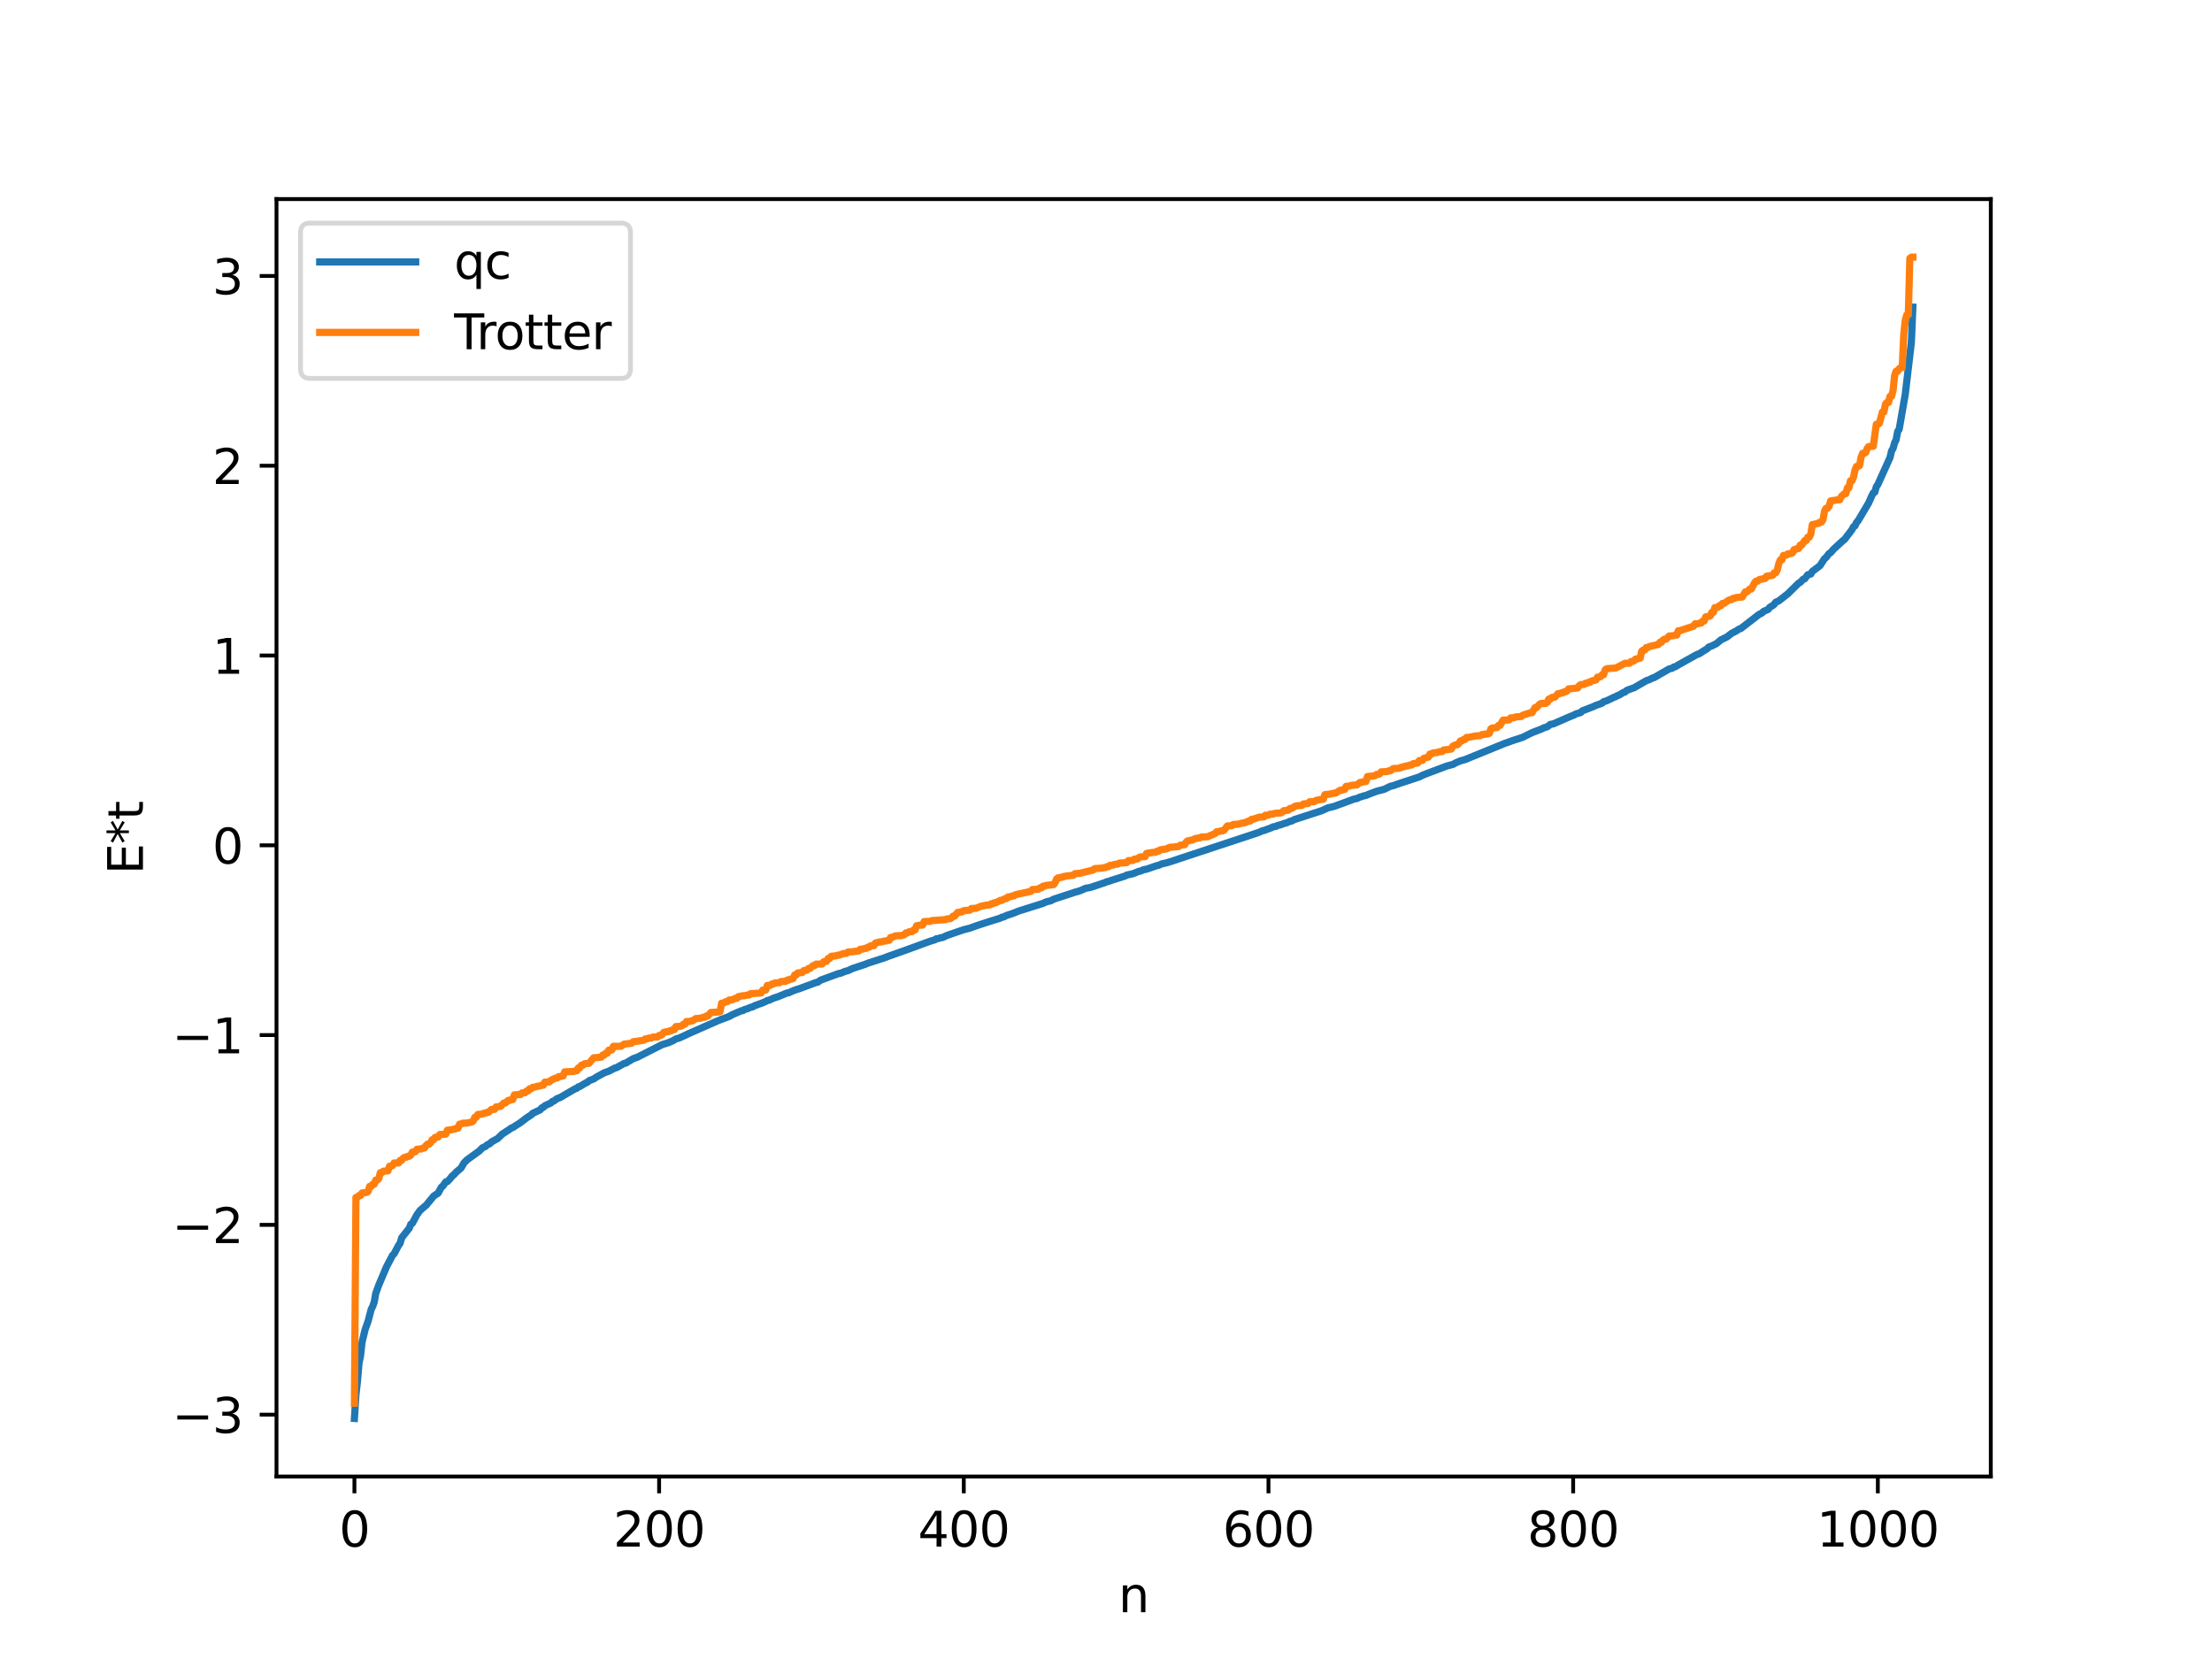 <?xml version="1.0" encoding="utf-8" standalone="no"?>
<!DOCTYPE svg PUBLIC "-//W3C//DTD SVG 1.1//EN"
  "http://www.w3.org/Graphics/SVG/1.1/DTD/svg11.dtd">
<svg xmlns:xlink="http://www.w3.org/1999/xlink" width="460.8pt" height="345.6pt" viewBox="0 0 460.8 345.6" xmlns="http://www.w3.org/2000/svg" version="1.1">
 <defs>
  <style type="text/css">*{stroke-linejoin: round; stroke-linecap: butt}</style>
 </defs>
 <g id="figure_1">
  <g id="patch_1">
   <path d="M 0 345.6 
L 460.8 345.6 
L 460.8 0 
L 0 0 
z
" style="fill: #ffffff"/>
  </g>
  <g id="axes_1">
   <g id="patch_2">
    <path d="M 57.6 307.584 
L 414.72 307.584 
L 414.72 41.472 
L 57.6 41.472 
z
" style="fill: #ffffff"/>
   </g>
   <g id="matplotlib.axis_1">
    <g id="xtick_1">
     <g id="line2d_1">
      <defs>
       <path id="m52a20d7629" d="M 0 0 
L 0 3.5 
" style="stroke: #000000; stroke-width: 0.8"/>
      </defs>
      <g>
       <use xlink:href="#m52a20d7629" x="73.833" y="307.584" style="stroke: #000000; stroke-width: 0.8"/>
      </g>
     </g>
     <g id="text_1">
      <!-- 0 -->
      <g transform="translate(70.651 322.182) scale(0.1 -0.1)">
       <defs>
        <path id="DejaVuSans-30" d="M 2034 4250 
Q 1547 4250 1301 3770 
Q 1056 3291 1056 2328 
Q 1056 1369 1301 889 
Q 1547 409 2034 409 
Q 2525 409 2770 889 
Q 3016 1369 3016 2328 
Q 3016 3291 2770 3770 
Q 2525 4250 2034 4250 
z
M 2034 4750 
Q 2819 4750 3233 4129 
Q 3647 3509 3647 2328 
Q 3647 1150 3233 529 
Q 2819 -91 2034 -91 
Q 1250 -91 836 529 
Q 422 1150 422 2328 
Q 422 3509 836 4129 
Q 1250 4750 2034 4750 
z
" transform="scale(0.016)"/>
       </defs>
       <use xlink:href="#DejaVuSans-30"/>
      </g>
     </g>
    </g>
    <g id="xtick_2">
     <g id="line2d_2">
      <g>
       <use xlink:href="#m52a20d7629" x="137.304" y="307.584" style="stroke: #000000; stroke-width: 0.8"/>
      </g>
     </g>
     <g id="text_2">
      <!-- 200 -->
      <g transform="translate(127.76 322.182) scale(0.1 -0.1)">
       <defs>
        <path id="DejaVuSans-32" d="M 1228 531 
L 3431 531 
L 3431 0 
L 469 0 
L 469 531 
Q 828 903 1448 1529 
Q 2069 2156 2228 2338 
Q 2531 2678 2651 2914 
Q 2772 3150 2772 3378 
Q 2772 3750 2511 3984 
Q 2250 4219 1831 4219 
Q 1534 4219 1204 4116 
Q 875 4013 500 3803 
L 500 4441 
Q 881 4594 1212 4672 
Q 1544 4750 1819 4750 
Q 2544 4750 2975 4387 
Q 3406 4025 3406 3419 
Q 3406 3131 3298 2873 
Q 3191 2616 2906 2266 
Q 2828 2175 2409 1742 
Q 1991 1309 1228 531 
z
" transform="scale(0.016)"/>
       </defs>
       <use xlink:href="#DejaVuSans-32"/>
       <use xlink:href="#DejaVuSans-30" x="63.623"/>
       <use xlink:href="#DejaVuSans-30" x="127.246"/>
      </g>
     </g>
    </g>
    <g id="xtick_3">
     <g id="line2d_3">
      <g>
       <use xlink:href="#m52a20d7629" x="200.775" y="307.584" style="stroke: #000000; stroke-width: 0.8"/>
      </g>
     </g>
     <g id="text_3">
      <!-- 400 -->
      <g transform="translate(191.231 322.182) scale(0.1 -0.1)">
       <defs>
        <path id="DejaVuSans-34" d="M 2419 4116 
L 825 1625 
L 2419 1625 
L 2419 4116 
z
M 2253 4666 
L 3047 4666 
L 3047 1625 
L 3713 1625 
L 3713 1100 
L 3047 1100 
L 3047 0 
L 2419 0 
L 2419 1100 
L 313 1100 
L 313 1709 
L 2253 4666 
z
" transform="scale(0.016)"/>
       </defs>
       <use xlink:href="#DejaVuSans-34"/>
       <use xlink:href="#DejaVuSans-30" x="63.623"/>
       <use xlink:href="#DejaVuSans-30" x="127.246"/>
      </g>
     </g>
    </g>
    <g id="xtick_4">
     <g id="line2d_4">
      <g>
       <use xlink:href="#m52a20d7629" x="264.246" y="307.584" style="stroke: #000000; stroke-width: 0.8"/>
      </g>
     </g>
     <g id="text_4">
      <!-- 600 -->
      <g transform="translate(254.702 322.182) scale(0.1 -0.1)">
       <defs>
        <path id="DejaVuSans-36" d="M 2113 2584 
Q 1688 2584 1439 2293 
Q 1191 2003 1191 1497 
Q 1191 994 1439 701 
Q 1688 409 2113 409 
Q 2538 409 2786 701 
Q 3034 994 3034 1497 
Q 3034 2003 2786 2293 
Q 2538 2584 2113 2584 
z
M 3366 4563 
L 3366 3988 
Q 3128 4100 2886 4159 
Q 2644 4219 2406 4219 
Q 1781 4219 1451 3797 
Q 1122 3375 1075 2522 
Q 1259 2794 1537 2939 
Q 1816 3084 2150 3084 
Q 2853 3084 3261 2657 
Q 3669 2231 3669 1497 
Q 3669 778 3244 343 
Q 2819 -91 2113 -91 
Q 1303 -91 875 529 
Q 447 1150 447 2328 
Q 447 3434 972 4092 
Q 1497 4750 2381 4750 
Q 2619 4750 2861 4703 
Q 3103 4656 3366 4563 
z
" transform="scale(0.016)"/>
       </defs>
       <use xlink:href="#DejaVuSans-36"/>
       <use xlink:href="#DejaVuSans-30" x="63.623"/>
       <use xlink:href="#DejaVuSans-30" x="127.246"/>
      </g>
     </g>
    </g>
    <g id="xtick_5">
     <g id="line2d_5">
      <g>
       <use xlink:href="#m52a20d7629" x="327.717" y="307.584" style="stroke: #000000; stroke-width: 0.8"/>
      </g>
     </g>
     <g id="text_5">
      <!-- 800 -->
      <g transform="translate(318.173 322.182) scale(0.1 -0.1)">
       <defs>
        <path id="DejaVuSans-38" d="M 2034 2216 
Q 1584 2216 1326 1975 
Q 1069 1734 1069 1313 
Q 1069 891 1326 650 
Q 1584 409 2034 409 
Q 2484 409 2743 651 
Q 3003 894 3003 1313 
Q 3003 1734 2745 1975 
Q 2488 2216 2034 2216 
z
M 1403 2484 
Q 997 2584 770 2862 
Q 544 3141 544 3541 
Q 544 4100 942 4425 
Q 1341 4750 2034 4750 
Q 2731 4750 3128 4425 
Q 3525 4100 3525 3541 
Q 3525 3141 3298 2862 
Q 3072 2584 2669 2484 
Q 3125 2378 3379 2068 
Q 3634 1759 3634 1313 
Q 3634 634 3220 271 
Q 2806 -91 2034 -91 
Q 1263 -91 848 271 
Q 434 634 434 1313 
Q 434 1759 690 2068 
Q 947 2378 1403 2484 
z
M 1172 3481 
Q 1172 3119 1398 2916 
Q 1625 2713 2034 2713 
Q 2441 2713 2670 2916 
Q 2900 3119 2900 3481 
Q 2900 3844 2670 4047 
Q 2441 4250 2034 4250 
Q 1625 4250 1398 4047 
Q 1172 3844 1172 3481 
z
" transform="scale(0.016)"/>
       </defs>
       <use xlink:href="#DejaVuSans-38"/>
       <use xlink:href="#DejaVuSans-30" x="63.623"/>
       <use xlink:href="#DejaVuSans-30" x="127.246"/>
      </g>
     </g>
    </g>
    <g id="xtick_6">
     <g id="line2d_6">
      <g>
       <use xlink:href="#m52a20d7629" x="391.188" y="307.584" style="stroke: #000000; stroke-width: 0.8"/>
      </g>
     </g>
     <g id="text_6">
      <!-- 1000 -->
      <g transform="translate(378.463 322.182) scale(0.1 -0.1)">
       <defs>
        <path id="DejaVuSans-31" d="M 794 531 
L 1825 531 
L 1825 4091 
L 703 3866 
L 703 4441 
L 1819 4666 
L 2450 4666 
L 2450 531 
L 3481 531 
L 3481 0 
L 794 0 
L 794 531 
z
" transform="scale(0.016)"/>
       </defs>
       <use xlink:href="#DejaVuSans-31"/>
       <use xlink:href="#DejaVuSans-30" x="63.623"/>
       <use xlink:href="#DejaVuSans-30" x="127.246"/>
       <use xlink:href="#DejaVuSans-30" x="190.869"/>
      </g>
     </g>
    </g>
    <g id="text_7">
     <!-- n -->
     <g transform="translate(232.991 335.861) scale(0.1 -0.1)">
      <defs>
       <path id="DejaVuSans-6e" d="M 3513 2113 
L 3513 0 
L 2938 0 
L 2938 2094 
Q 2938 2591 2744 2837 
Q 2550 3084 2163 3084 
Q 1697 3084 1428 2787 
Q 1159 2491 1159 1978 
L 1159 0 
L 581 0 
L 581 3500 
L 1159 3500 
L 1159 2956 
Q 1366 3272 1645 3428 
Q 1925 3584 2291 3584 
Q 2894 3584 3203 3211 
Q 3513 2838 3513 2113 
z
" transform="scale(0.016)"/>
      </defs>
      <use xlink:href="#DejaVuSans-6e"/>
     </g>
    </g>
   </g>
   <g id="matplotlib.axis_2">
    <g id="ytick_1">
     <g id="line2d_7">
      <defs>
       <path id="m0f7492a4f5" d="M 0 0 
L -3.5 0 
" style="stroke: #000000; stroke-width: 0.8"/>
      </defs>
      <g>
       <use xlink:href="#m0f7492a4f5" x="57.6" y="294.696" style="stroke: #000000; stroke-width: 0.8"/>
      </g>
     </g>
     <g id="text_8">
      <!-- −3 -->
      <g transform="translate(35.858 298.495) scale(0.1 -0.1)">
       <defs>
        <path id="DejaVuSans-2212" d="M 678 2272 
L 4684 2272 
L 4684 1741 
L 678 1741 
L 678 2272 
z
" transform="scale(0.016)"/>
        <path id="DejaVuSans-33" d="M 2597 2516 
Q 3050 2419 3304 2112 
Q 3559 1806 3559 1356 
Q 3559 666 3084 287 
Q 2609 -91 1734 -91 
Q 1441 -91 1130 -33 
Q 819 25 488 141 
L 488 750 
Q 750 597 1062 519 
Q 1375 441 1716 441 
Q 2309 441 2620 675 
Q 2931 909 2931 1356 
Q 2931 1769 2642 2001 
Q 2353 2234 1838 2234 
L 1294 2234 
L 1294 2753 
L 1863 2753 
Q 2328 2753 2575 2939 
Q 2822 3125 2822 3475 
Q 2822 3834 2567 4026 
Q 2313 4219 1838 4219 
Q 1578 4219 1281 4162 
Q 984 4106 628 3988 
L 628 4550 
Q 988 4650 1302 4700 
Q 1616 4750 1894 4750 
Q 2613 4750 3031 4423 
Q 3450 4097 3450 3541 
Q 3450 3153 3228 2886 
Q 3006 2619 2597 2516 
z
" transform="scale(0.016)"/>
       </defs>
       <use xlink:href="#DejaVuSans-2212"/>
       <use xlink:href="#DejaVuSans-33" x="83.789"/>
      </g>
     </g>
    </g>
    <g id="ytick_2">
     <g id="line2d_8">
      <g>
       <use xlink:href="#m0f7492a4f5" x="57.6" y="255.161" style="stroke: #000000; stroke-width: 0.8"/>
      </g>
     </g>
     <g id="text_9">
      <!-- −2 -->
      <g transform="translate(35.858 258.961) scale(0.1 -0.1)">
       <use xlink:href="#DejaVuSans-2212"/>
       <use xlink:href="#DejaVuSans-32" x="83.789"/>
      </g>
     </g>
    </g>
    <g id="ytick_3">
     <g id="line2d_9">
      <g>
       <use xlink:href="#m0f7492a4f5" x="57.6" y="215.627" style="stroke: #000000; stroke-width: 0.8"/>
      </g>
     </g>
     <g id="text_10">
      <!-- −1 -->
      <g transform="translate(35.858 219.426) scale(0.1 -0.1)">
       <use xlink:href="#DejaVuSans-2212"/>
       <use xlink:href="#DejaVuSans-31" x="83.789"/>
      </g>
     </g>
    </g>
    <g id="ytick_4">
     <g id="line2d_10">
      <g>
       <use xlink:href="#m0f7492a4f5" x="57.6" y="176.092" style="stroke: #000000; stroke-width: 0.8"/>
      </g>
     </g>
     <g id="text_11">
      <!-- 0 -->
      <g transform="translate(44.237 179.891) scale(0.1 -0.1)">
       <use xlink:href="#DejaVuSans-30"/>
      </g>
     </g>
    </g>
    <g id="ytick_5">
     <g id="line2d_11">
      <g>
       <use xlink:href="#m0f7492a4f5" x="57.6" y="136.557" style="stroke: #000000; stroke-width: 0.8"/>
      </g>
     </g>
     <g id="text_12">
      <!-- 1 -->
      <g transform="translate(44.237 140.356) scale(0.1 -0.1)">
       <use xlink:href="#DejaVuSans-31"/>
      </g>
     </g>
    </g>
    <g id="ytick_6">
     <g id="line2d_12">
      <g>
       <use xlink:href="#m0f7492a4f5" x="57.6" y="97.023" style="stroke: #000000; stroke-width: 0.8"/>
      </g>
     </g>
     <g id="text_13">
      <!-- 2 -->
      <g transform="translate(44.237 100.822) scale(0.1 -0.1)">
       <use xlink:href="#DejaVuSans-32"/>
      </g>
     </g>
    </g>
    <g id="ytick_7">
     <g id="line2d_13">
      <g>
       <use xlink:href="#m0f7492a4f5" x="57.6" y="57.488" style="stroke: #000000; stroke-width: 0.8"/>
      </g>
     </g>
     <g id="text_14">
      <!-- 3 -->
      <g transform="translate(44.237 61.287) scale(0.1 -0.1)">
       <use xlink:href="#DejaVuSans-33"/>
      </g>
     </g>
    </g>
    <g id="text_15">
     <!-- E*t -->
     <g transform="translate(29.778 182.148) rotate(-90) scale(0.1 -0.1)">
      <defs>
       <path id="DejaVuSans-45" d="M 628 4666 
L 3578 4666 
L 3578 4134 
L 1259 4134 
L 1259 2753 
L 3481 2753 
L 3481 2222 
L 1259 2222 
L 1259 531 
L 3634 531 
L 3634 0 
L 628 0 
L 628 4666 
z
" transform="scale(0.016)"/>
       <path id="DejaVuSans-2a" d="M 3009 3897 
L 1888 3291 
L 3009 2681 
L 2828 2375 
L 1778 3009 
L 1778 1831 
L 1422 1831 
L 1422 3009 
L 372 2375 
L 191 2681 
L 1313 3291 
L 191 3897 
L 372 4206 
L 1422 3572 
L 1422 4750 
L 1778 4750 
L 1778 3572 
L 2828 4206 
L 3009 3897 
z
" transform="scale(0.016)"/>
       <path id="DejaVuSans-74" d="M 1172 4494 
L 1172 3500 
L 2356 3500 
L 2356 3053 
L 1172 3053 
L 1172 1153 
Q 1172 725 1289 603 
Q 1406 481 1766 481 
L 2356 481 
L 2356 0 
L 1766 0 
Q 1100 0 847 248 
Q 594 497 594 1153 
L 594 3053 
L 172 3053 
L 172 3500 
L 594 3500 
L 594 4494 
L 1172 4494 
z
" transform="scale(0.016)"/>
      </defs>
      <use xlink:href="#DejaVuSans-45"/>
      <use xlink:href="#DejaVuSans-2a" x="63.184"/>
      <use xlink:href="#DejaVuSans-74" x="113.184"/>
     </g>
    </g>
   </g>
   <g id="line2d_14">
    <path d="M 73.833 295.488 
L 74.15 290.522 
L 74.467 287.758 
L 74.785 283.982 
L 75.102 282.459 
L 75.42 279.622 
L 76.054 276.99 
L 76.689 275.203 
L 77.324 272.763 
L 77.641 272.138 
L 77.958 271.239 
L 78.276 269.427 
L 78.91 267.695 
L 80.497 263.937 
L 81.767 261.515 
L 82.084 261.211 
L 83.036 259.415 
L 83.353 258.977 
L 83.671 257.865 
L 85.258 255.855 
L 85.575 255.031 
L 85.892 254.848 
L 86.844 253.074 
L 87.479 252.184 
L 88.431 251.35 
L 88.748 251.107 
L 90.018 249.562 
L 90.335 249.169 
L 91.287 248.525 
L 91.922 247.339 
L 92.239 247.097 
L 92.874 246.204 
L 93.191 246.15 
L 93.826 245.476 
L 94.143 245.034 
L 94.461 244.803 
L 95.096 244.124 
L 96.048 243.321 
L 96.682 242.227 
L 97.317 241.6 
L 99.856 239.766 
L 100.491 239.105 
L 101.125 238.836 
L 101.443 238.523 
L 102.077 238.223 
L 102.395 237.884 
L 103.664 237.184 
L 104.616 236.265 
L 106.203 235.225 
L 106.52 234.971 
L 106.838 234.884 
L 107.472 234.458 
L 108.424 233.859 
L 109.694 232.879 
L 110.646 232.267 
L 110.963 231.935 
L 111.915 231.482 
L 112.55 231.189 
L 112.867 230.777 
L 113.185 230.675 
L 113.502 230.344 
L 114.772 229.757 
L 115.089 229.443 
L 115.406 229.352 
L 116.041 228.863 
L 116.676 228.648 
L 117.31 228.267 
L 119.849 226.789 
L 120.167 226.7 
L 120.484 226.405 
L 120.801 226.341 
L 121.436 225.939 
L 122.071 225.573 
L 122.388 225.444 
L 122.705 225.125 
L 123.658 224.777 
L 124.292 224.349 
L 124.927 224.007 
L 125.879 223.483 
L 126.831 223.149 
L 128.1 222.481 
L 128.418 222.422 
L 130.005 221.532 
L 130.322 221.485 
L 131.909 220.538 
L 132.861 220.201 
L 133.496 219.866 
L 137.939 217.611 
L 139.208 217.224 
L 139.843 216.942 
L 140.16 216.824 
L 140.795 216.427 
L 141.429 216.26 
L 142.699 215.692 
L 143.334 215.377 
L 149.363 212.722 
L 149.998 212.455 
L 151.902 211.743 
L 152.537 211.377 
L 154.441 210.56 
L 154.758 210.527 
L 155.076 210.314 
L 155.71 210.132 
L 156.345 209.849 
L 156.662 209.795 
L 157.297 209.47 
L 158.884 208.9 
L 159.519 208.619 
L 159.836 208.424 
L 160.153 208.387 
L 161.105 207.946 
L 162.058 207.635 
L 163.962 206.852 
L 164.279 206.821 
L 165.231 206.397 
L 165.866 206.161 
L 166.5 205.968 
L 169.991 204.673 
L 170.309 204.631 
L 170.943 204.186 
L 171.578 203.952 
L 174.752 202.788 
L 175.069 202.761 
L 176.021 202.368 
L 176.656 202.197 
L 177.608 201.753 
L 179.512 201.122 
L 180.147 200.918 
L 180.781 200.654 
L 184.272 199.526 
L 184.907 199.269 
L 188.081 198.144 
L 189.35 197.687 
L 193.793 196.064 
L 194.745 195.783 
L 195.062 195.563 
L 195.38 195.537 
L 196.015 195.337 
L 196.332 195.315 
L 197.284 194.864 
L 200.775 193.666 
L 202.044 193.348 
L 202.679 193.117 
L 203.631 192.775 
L 205.853 192.053 
L 206.487 191.85 
L 208.391 191.261 
L 208.709 191.067 
L 209.026 191.042 
L 209.661 190.714 
L 210.93 190.302 
L 212.2 189.793 
L 217.277 188.187 
L 217.912 187.882 
L 218.864 187.659 
L 219.499 187.321 
L 220.134 187.113 
L 223.942 185.859 
L 224.577 185.699 
L 225.211 185.47 
L 226.163 185.042 
L 227.115 184.885 
L 230.289 183.821 
L 230.606 183.653 
L 230.924 183.62 
L 231.558 183.38 
L 233.145 182.88 
L 234.415 182.478 
L 234.732 182.29 
L 236.001 182.011 
L 237.271 181.506 
L 237.588 181.46 
L 238.223 181.178 
L 238.858 181.066 
L 241.079 180.298 
L 241.396 180.248 
L 242.031 179.954 
L 242.983 179.754 
L 243.618 179.56 
L 244.253 179.362 
L 245.839 178.825 
L 260.755 173.897 
L 262.342 173.36 
L 262.977 173.06 
L 263.294 173.014 
L 263.929 172.776 
L 264.881 172.423 
L 265.198 172.248 
L 265.833 172.149 
L 266.15 171.957 
L 266.785 171.814 
L 267.42 171.569 
L 268.054 171.399 
L 268.689 171.101 
L 269.006 171.064 
L 269.641 170.734 
L 271.862 170.011 
L 275.353 168.876 
L 276.623 168.294 
L 277.892 167.993 
L 279.796 167.304 
L 280.748 166.949 
L 282.018 166.472 
L 282.653 166.351 
L 283.287 166.05 
L 284.239 165.764 
L 284.557 165.708 
L 285.191 165.435 
L 286.778 164.833 
L 288.365 164.419 
L 289.634 163.803 
L 290.269 163.653 
L 291.221 163.309 
L 295.664 161.848 
L 296.299 161.521 
L 297.251 161.137 
L 301.377 159.585 
L 302.329 159.326 
L 302.646 159.252 
L 303.281 158.905 
L 304.233 158.497 
L 305.185 158.238 
L 313.436 154.87 
L 314.071 154.657 
L 315.023 154.308 
L 317.244 153.579 
L 318.831 152.779 
L 319.466 152.499 
L 320.1 152.257 
L 321.053 151.897 
L 321.687 151.582 
L 322.322 151.411 
L 322.957 150.909 
L 323.591 150.794 
L 327.082 149.27 
L 327.717 149.028 
L 328.352 148.704 
L 329.304 148.425 
L 329.621 148.083 
L 331.843 147.231 
L 332.477 146.935 
L 333.747 146.489 
L 334.064 146.184 
L 334.699 145.99 
L 336.286 145.225 
L 336.603 145.126 
L 336.92 144.907 
L 337.238 144.825 
L 338.19 144.245 
L 338.507 144.182 
L 338.824 143.859 
L 339.459 143.605 
L 340.411 143.27 
L 342.95 141.804 
L 343.585 141.586 
L 344.22 141.256 
L 344.537 141.182 
L 347.71 139.356 
L 348.345 139.207 
L 348.662 138.951 
L 348.98 138.913 
L 349.615 138.515 
L 353.423 136.386 
L 354.058 136.148 
L 354.692 135.722 
L 355.644 135.139 
L 355.962 134.792 
L 356.596 134.56 
L 357.231 134.242 
L 357.548 134.088 
L 358.5 133.292 
L 359.77 132.679 
L 360.722 131.931 
L 361.674 131.446 
L 362.309 131.03 
L 362.626 130.949 
L 366.434 128.003 
L 367.069 127.691 
L 367.386 127.356 
L 368.339 126.955 
L 368.656 126.515 
L 369.291 126.144 
L 369.608 125.878 
L 369.925 125.444 
L 370.56 125.166 
L 372.464 123.675 
L 374.686 121.483 
L 375.003 121.327 
L 375.638 120.666 
L 375.955 120.585 
L 376.59 119.729 
L 377.224 119.586 
L 377.542 119.033 
L 379.129 117.846 
L 380.081 116.377 
L 380.398 116.144 
L 381.033 115.307 
L 381.35 115.125 
L 381.985 114.401 
L 383.889 112.641 
L 384.206 112.425 
L 385.793 110.353 
L 386.11 109.729 
L 386.428 109.553 
L 386.745 108.831 
L 387.062 108.509 
L 389.284 104.755 
L 389.919 103.297 
L 390.236 102.688 
L 390.553 102.531 
L 390.871 101.388 
L 391.188 100.931 
L 393.727 95.307 
L 394.044 93.932 
L 394.362 93.422 
L 394.679 92.251 
L 394.996 91.637 
L 395.314 89.882 
L 395.631 89.439 
L 396.9 82.135 
L 398.17 71.326 
L 398.487 63.981 
L 398.487 63.981 
" clip-path="url(#pbee625d4d7)" style="fill: none; stroke: #1f77b4; stroke-width: 1.5; stroke-linecap: square"/>
   </g>
   <g id="line2d_15">
    <path d="M 73.833 292.302 
L 74.15 249.448 
L 74.467 249.448 
L 74.785 249.052 
L 75.102 249.052 
L 75.42 248.511 
L 76.372 248.408 
L 76.689 248.197 
L 77.006 247.143 
L 77.324 247.143 
L 77.641 246.706 
L 77.958 246.706 
L 78.276 245.831 
L 78.593 245.831 
L 78.91 245.516 
L 79.228 244.289 
L 79.545 244.289 
L 79.862 243.982 
L 80.815 243.916 
L 81.132 242.959 
L 81.767 242.841 
L 82.084 242.274 
L 83.036 242.26 
L 83.353 241.728 
L 83.671 241.728 
L 83.988 241.267 
L 84.305 241.081 
L 84.623 241.081 
L 84.94 240.875 
L 85.258 240.875 
L 85.575 240.635 
L 85.892 240.005 
L 86.527 239.935 
L 86.844 239.41 
L 87.796 239.344 
L 88.114 239.149 
L 88.431 239.149 
L 88.748 238.638 
L 89.066 238.345 
L 89.383 238.345 
L 89.7 238.069 
L 90.018 237.434 
L 90.335 237.434 
L 90.653 236.929 
L 91.287 236.85 
L 91.605 236.339 
L 92.874 236.259 
L 93.191 235.442 
L 94.143 235.339 
L 94.461 235.215 
L 94.778 235.215 
L 95.096 235.019 
L 95.413 235.019 
L 95.73 234.185 
L 96.048 234.185 
L 96.365 233.987 
L 97.317 233.95 
L 98.269 233.736 
L 98.586 233.511 
L 98.904 232.751 
L 99.221 232.751 
L 99.539 232.168 
L 100.491 232.073 
L 100.808 231.897 
L 101.125 231.897 
L 101.443 231.718 
L 101.76 231.718 
L 102.395 231.103 
L 103.029 231.093 
L 103.347 230.594 
L 103.664 230.594 
L 103.981 230.469 
L 104.299 230.469 
L 104.934 229.789 
L 105.251 229.789 
L 105.886 229.225 
L 106.203 229.225 
L 106.52 229.05 
L 106.838 229.05 
L 107.155 228.08 
L 108.107 228.017 
L 108.424 228.017 
L 108.742 227.672 
L 109.377 227.628 
L 109.694 227.272 
L 110.011 227.272 
L 110.329 226.812 
L 110.646 226.812 
L 110.963 226.511 
L 111.598 226.421 
L 111.915 226.293 
L 112.55 226.209 
L 112.867 226.058 
L 113.185 226.058 
L 113.502 225.426 
L 114.454 225.376 
L 114.772 225.037 
L 115.724 224.584 
L 116.041 224.584 
L 116.358 224.293 
L 116.676 224.293 
L 116.993 224.143 
L 117.31 224.143 
L 117.628 223.295 
L 119.532 223.193 
L 119.849 223.062 
L 120.167 223.062 
L 120.484 222.458 
L 120.801 222.458 
L 121.119 221.893 
L 121.436 221.893 
L 121.753 221.607 
L 122.705 221.499 
L 123.658 220.37 
L 125.244 220.227 
L 125.562 219.785 
L 125.879 219.785 
L 126.196 219.387 
L 126.514 219.387 
L 126.831 218.757 
L 127.466 218.718 
L 127.783 217.97 
L 129.37 217.958 
L 130.005 217.51 
L 131.591 217.328 
L 131.909 217.011 
L 132.543 216.934 
L 134.13 216.688 
L 134.448 216.412 
L 134.765 216.412 
L 135.082 216.257 
L 135.717 216.236 
L 136.034 216.021 
L 136.986 216.017 
L 137.304 215.697 
L 137.621 215.697 
L 137.939 215.509 
L 138.256 215.061 
L 138.891 214.922 
L 139.208 214.922 
L 139.525 214.732 
L 139.843 214.732 
L 140.16 214.495 
L 140.477 214.495 
L 140.795 213.86 
L 141.747 213.808 
L 142.064 213.682 
L 142.381 213.347 
L 142.699 213.347 
L 143.016 212.804 
L 143.651 212.804 
L 143.968 212.669 
L 144.286 212.669 
L 144.92 212.196 
L 145.872 212.12 
L 146.507 211.903 
L 146.824 211.903 
L 147.142 211.661 
L 147.459 211.661 
L 148.094 210.914 
L 149.681 210.824 
L 149.998 210.762 
L 150.315 208.989 
L 150.633 208.989 
L 151.267 208.63 
L 151.585 208.63 
L 151.902 208.316 
L 152.537 208.277 
L 153.172 207.964 
L 153.489 207.964 
L 153.806 207.627 
L 154.758 207.428 
L 155.076 207.428 
L 155.71 207.286 
L 156.028 207.286 
L 156.345 207.002 
L 158.567 206.858 
L 158.884 206.254 
L 159.519 206.245 
L 159.836 205.293 
L 160.471 205.266 
L 160.788 204.984 
L 161.105 204.98 
L 161.423 204.76 
L 162.375 204.717 
L 162.692 204.476 
L 163.644 204.429 
L 163.962 204.176 
L 164.279 204.176 
L 164.596 203.977 
L 164.914 203.977 
L 165.231 203.849 
L 165.548 203.097 
L 165.866 203.097 
L 166.183 202.678 
L 167.135 202.587 
L 167.453 202.193 
L 168.087 202.104 
L 168.405 201.759 
L 168.722 201.759 
L 169.357 201.163 
L 169.674 201.163 
L 169.991 200.848 
L 171.261 200.822 
L 171.578 200.372 
L 171.896 200.243 
L 172.213 200.243 
L 172.53 199.658 
L 172.848 199.658 
L 173.165 199.208 
L 174.117 199.124 
L 174.434 198.994 
L 174.752 198.994 
L 175.704 198.643 
L 176.339 198.594 
L 176.656 198.318 
L 177.608 198.267 
L 178.243 198.158 
L 178.877 198.101 
L 179.195 197.754 
L 179.829 197.701 
L 180.147 197.563 
L 180.464 197.563 
L 180.781 197.308 
L 181.099 197.308 
L 181.416 197.007 
L 182.051 196.984 
L 182.368 196.45 
L 183.32 196.212 
L 183.638 196.212 
L 184.272 196.025 
L 184.59 196.025 
L 184.907 195.887 
L 185.224 195.887 
L 185.542 195.278 
L 185.859 195.278 
L 186.494 194.96 
L 187.763 194.898 
L 188.398 194.712 
L 188.715 194.341 
L 189.033 194.341 
L 189.35 194.108 
L 189.985 194.099 
L 190.302 193.727 
L 190.62 193.727 
L 190.937 192.848 
L 191.572 192.741 
L 192.206 192.698 
L 192.524 191.974 
L 193.793 191.933 
L 194.11 191.773 
L 195.697 191.666 
L 196.967 191.573 
L 197.284 191.414 
L 197.919 191.391 
L 198.236 191.198 
L 198.553 190.844 
L 198.871 190.844 
L 199.505 190.068 
L 199.823 190.068 
L 200.14 189.942 
L 200.458 189.942 
L 200.775 189.71 
L 202.044 189.603 
L 202.362 189.255 
L 203.314 189.216 
L 204.266 188.814 
L 205.535 188.542 
L 206.17 188.517 
L 206.487 188.267 
L 206.805 188.267 
L 207.122 188.06 
L 207.439 188.06 
L 208.391 187.56 
L 208.709 187.56 
L 209.343 187.204 
L 209.661 187.204 
L 209.978 186.846 
L 210.613 186.768 
L 210.93 186.618 
L 211.248 186.618 
L 211.565 186.374 
L 214.739 185.696 
L 215.056 185.311 
L 216.325 185.223 
L 216.643 184.956 
L 216.96 184.956 
L 217.277 184.601 
L 217.595 184.601 
L 217.912 184.441 
L 219.499 184.275 
L 219.816 183.82 
L 220.134 183.079 
L 220.451 182.858 
L 220.768 182.858 
L 221.086 182.726 
L 221.403 182.726 
L 221.72 182.552 
L 223.624 182.313 
L 223.942 181.992 
L 224.894 181.939 
L 227.75 181.224 
L 228.067 180.94 
L 229.337 180.862 
L 229.972 180.752 
L 230.289 180.741 
L 230.606 180.541 
L 230.924 180.541 
L 231.241 180.264 
L 231.876 180.2 
L 232.193 180.061 
L 232.828 180.017 
L 233.145 179.805 
L 234.732 179.695 
L 235.049 179.281 
L 236.001 179.252 
L 236.319 178.958 
L 236.953 178.939 
L 237.271 178.629 
L 237.588 178.507 
L 238.54 178.457 
L 238.858 177.776 
L 239.492 177.673 
L 240.444 177.533 
L 240.762 177.533 
L 241.079 177.297 
L 241.396 177.297 
L 241.714 177.033 
L 242.983 176.842 
L 243.618 176.521 
L 245.522 176.348 
L 245.839 176.087 
L 246.474 175.985 
L 246.791 175.965 
L 247.109 175.421 
L 247.426 175.152 
L 247.743 175.152 
L 248.061 175.015 
L 248.378 175.015 
L 249.013 174.68 
L 249.33 174.68 
L 249.648 174.547 
L 249.965 174.547 
L 250.282 174.361 
L 251.552 174.307 
L 253.139 173.634 
L 253.456 173.254 
L 253.773 173.254 
L 254.408 173.074 
L 254.725 173.074 
L 255.043 172.889 
L 255.677 172.057 
L 256.629 171.996 
L 256.947 171.734 
L 257.899 171.701 
L 258.851 171.442 
L 259.168 171.442 
L 260.12 171.028 
L 260.438 171.028 
L 260.755 170.656 
L 261.072 170.656 
L 262.342 170.215 
L 263.294 170.179 
L 263.611 169.816 
L 264.246 169.814 
L 264.563 169.596 
L 265.198 169.59 
L 265.515 169.433 
L 266.785 169.349 
L 267.102 169.205 
L 267.42 168.88 
L 268.372 168.783 
L 268.689 168.425 
L 269.006 168.425 
L 269.641 168.053 
L 269.958 167.885 
L 270.91 167.81 
L 271.228 167.767 
L 271.545 167.471 
L 272.497 167.384 
L 272.815 167.019 
L 273.767 167.003 
L 274.084 166.759 
L 275.036 166.552 
L 275.671 166.483 
L 275.988 165.541 
L 276.94 165.446 
L 277.892 165.224 
L 278.21 165.224 
L 279.162 164.626 
L 279.479 164.626 
L 279.796 164.462 
L 280.114 164.462 
L 280.431 163.807 
L 281.066 163.757 
L 281.383 163.638 
L 282.018 163.543 
L 282.653 163.525 
L 283.287 163.004 
L 283.605 163.004 
L 283.922 162.862 
L 284.557 162.808 
L 284.874 161.76 
L 286.143 161.65 
L 286.461 161.576 
L 286.778 161.323 
L 287.096 161.323 
L 287.413 161.211 
L 287.73 160.785 
L 289 160.723 
L 289.317 160.563 
L 289.634 160.563 
L 290.269 160.095 
L 291.539 160.046 
L 291.856 159.839 
L 292.173 159.839 
L 292.491 159.656 
L 292.808 159.656 
L 293.125 159.512 
L 293.443 159.512 
L 293.76 159.346 
L 294.077 159.346 
L 294.395 159.083 
L 295.347 158.944 
L 295.664 158.436 
L 296.299 158.413 
L 296.616 157.965 
L 297.568 157.703 
L 297.886 157.076 
L 298.203 157.076 
L 298.52 156.854 
L 299.472 156.749 
L 299.79 156.594 
L 300.424 156.572 
L 300.742 156.239 
L 301.694 156.138 
L 302.329 156.034 
L 302.646 155.435 
L 303.281 155.138 
L 303.598 155.138 
L 303.915 154.86 
L 304.233 154.338 
L 304.55 154.338 
L 304.867 154.056 
L 305.185 154.056 
L 305.502 153.617 
L 305.82 153.617 
L 306.454 153.504 
L 307.406 153.309 
L 308.358 153.255 
L 308.676 153.04 
L 308.993 153.04 
L 309.31 152.917 
L 309.945 152.901 
L 310.262 152.754 
L 310.58 151.821 
L 310.897 151.651 
L 311.849 151.573 
L 312.167 151.107 
L 312.484 151.107 
L 313.119 150.018 
L 314.388 149.965 
L 314.705 149.543 
L 315.34 149.535 
L 315.658 149.354 
L 316.927 149.253 
L 317.244 148.975 
L 318.831 148.474 
L 319.148 148.474 
L 319.783 147.397 
L 320.1 147.397 
L 320.735 146.69 
L 321.053 146.545 
L 322.005 146.532 
L 322.322 146.322 
L 322.639 145.632 
L 322.957 145.632 
L 323.274 145.286 
L 323.909 145.228 
L 324.543 144.511 
L 324.861 144.511 
L 325.178 144.351 
L 325.496 144.351 
L 325.813 144.128 
L 326.13 144.128 
L 326.448 143.932 
L 326.765 143.5 
L 327.717 143.421 
L 328.669 143.31 
L 328.986 142.828 
L 329.304 142.609 
L 329.939 142.59 
L 330.256 142.341 
L 330.573 142.341 
L 330.891 142.138 
L 331.208 142.138 
L 331.525 141.872 
L 332.477 141.641 
L 332.795 141.058 
L 333.429 140.975 
L 333.747 140.549 
L 334.064 140.549 
L 334.381 139.541 
L 334.699 139.301 
L 336.603 139.157 
L 338.507 138.171 
L 339.459 138.16 
L 339.777 137.798 
L 340.094 137.798 
L 340.411 137.651 
L 340.729 137.29 
L 341.046 137.29 
L 341.363 137.109 
L 341.681 137.109 
L 341.998 135.655 
L 342.315 135.412 
L 342.633 135.412 
L 342.95 134.901 
L 343.267 134.901 
L 343.585 134.684 
L 345.489 134.251 
L 345.806 133.781 
L 346.124 133.781 
L 346.441 133.321 
L 346.758 133.161 
L 347.076 133.161 
L 347.71 132.495 
L 348.662 132.422 
L 348.98 132.297 
L 349.297 132.297 
L 349.615 131.394 
L 349.932 131.394 
L 352.788 130.447 
L 353.105 129.955 
L 353.74 129.943 
L 354.058 129.8 
L 354.375 129.8 
L 354.692 129.376 
L 355.01 129.376 
L 355.327 128.499 
L 355.962 128.408 
L 356.279 128.304 
L 356.596 127.57 
L 356.914 127.57 
L 357.231 126.576 
L 357.866 126.504 
L 358.183 126.165 
L 358.5 126.165 
L 358.818 125.707 
L 359.135 125.707 
L 360.087 125.053 
L 360.405 124.917 
L 360.722 124.917 
L 361.039 124.636 
L 361.357 124.636 
L 361.674 124.465 
L 362.943 124.382 
L 363.578 123.298 
L 363.896 123.298 
L 364.53 122.697 
L 364.848 122.697 
L 365.482 121.446 
L 365.8 121.078 
L 366.117 121.078 
L 366.434 120.78 
L 366.752 120.661 
L 367.069 120.661 
L 367.386 120.517 
L 367.704 120.517 
L 368.021 120.026 
L 369.291 119.847 
L 369.608 119.319 
L 369.925 119.319 
L 370.243 118.739 
L 370.56 117.382 
L 370.877 116.635 
L 371.195 116.635 
L 371.512 115.709 
L 372.147 115.65 
L 372.464 115.366 
L 373.099 115.304 
L 373.416 115.153 
L 373.734 114.496 
L 374.051 114.462 
L 374.368 114.265 
L 374.686 114.265 
L 375.003 113.567 
L 375.32 113.567 
L 375.955 112.61 
L 376.272 112.61 
L 376.59 111.908 
L 376.907 111.908 
L 377.224 111.278 
L 377.542 109.283 
L 378.177 109.176 
L 378.494 109.033 
L 378.811 109.033 
L 379.129 108.77 
L 379.446 108.77 
L 379.763 108.244 
L 380.081 106.469 
L 380.398 105.889 
L 380.715 105.889 
L 381.033 105.452 
L 381.35 104.354 
L 381.985 104.255 
L 382.62 104.16 
L 383.254 104.116 
L 383.572 103.432 
L 384.206 102.843 
L 384.524 102.843 
L 384.841 101.625 
L 385.158 101.625 
L 385.476 100.162 
L 385.793 100.162 
L 386.11 99.439 
L 386.428 97.919 
L 386.745 97.164 
L 387.062 97.164 
L 387.38 96.982 
L 387.697 95.255 
L 388.015 94.437 
L 388.332 94.437 
L 388.649 94.275 
L 388.967 93.426 
L 389.284 93.023 
L 390.236 92.963 
L 390.871 88.386 
L 391.188 88.386 
L 391.505 88.192 
L 392.14 85.809 
L 392.458 85.809 
L 392.775 84.196 
L 393.092 83.845 
L 393.41 83.845 
L 393.727 82.558 
L 394.044 82.558 
L 394.362 81.326 
L 394.679 78.23 
L 394.996 77.342 
L 395.314 77.342 
L 395.631 76.807 
L 395.948 76.585 
L 396.266 76.585 
L 396.583 69.721 
L 396.9 66.72 
L 397.218 65.58 
L 397.535 65.58 
L 397.853 53.828 
L 398.17 53.568 
L 398.487 53.568 
L 398.487 53.568 
" clip-path="url(#pbee625d4d7)" style="fill: none; stroke: #ff7f0e; stroke-width: 1.5; stroke-linecap: square"/>
   </g>
   <g id="patch_3">
    <path d="M 57.6 307.584 
L 57.6 41.472 
" style="fill: none; stroke: #000000; stroke-width: 0.8; stroke-linejoin: miter; stroke-linecap: square"/>
   </g>
   <g id="patch_4">
    <path d="M 414.72 307.584 
L 414.72 41.472 
" style="fill: none; stroke: #000000; stroke-width: 0.8; stroke-linejoin: miter; stroke-linecap: square"/>
   </g>
   <g id="patch_5">
    <path d="M 57.6 307.584 
L 414.72 307.584 
" style="fill: none; stroke: #000000; stroke-width: 0.8; stroke-linejoin: miter; stroke-linecap: square"/>
   </g>
   <g id="patch_6">
    <path d="M 57.6 41.472 
L 414.72 41.472 
" style="fill: none; stroke: #000000; stroke-width: 0.8; stroke-linejoin: miter; stroke-linecap: square"/>
   </g>
   <g id="legend_1">
    <g id="patch_7">
     <path d="M 64.6 78.828 
L 129.342 78.828 
Q 131.342 78.828 131.342 76.828 
L 131.342 48.472 
Q 131.342 46.472 129.342 46.472 
L 64.6 46.472 
Q 62.6 46.472 62.6 48.472 
L 62.6 76.828 
Q 62.6 78.828 64.6 78.828 
z
" style="fill: #ffffff; opacity: 0.8; stroke: #cccccc; stroke-linejoin: miter"/>
    </g>
    <g id="line2d_16">
     <path d="M 66.6 54.57 
L 76.6 54.57 
L 86.6 54.57 
" style="fill: none; stroke: #1f77b4; stroke-width: 1.5; stroke-linecap: square"/>
    </g>
    <g id="text_16">
     <!-- qc -->
     <g transform="translate(94.6 58.07) scale(0.1 -0.1)">
      <defs>
       <path id="DejaVuSans-71" d="M 947 1747 
Q 947 1113 1208 752 
Q 1469 391 1925 391 
Q 2381 391 2643 752 
Q 2906 1113 2906 1747 
Q 2906 2381 2643 2742 
Q 2381 3103 1925 3103 
Q 1469 3103 1208 2742 
Q 947 2381 947 1747 
z
M 2906 525 
Q 2725 213 2448 61 
Q 2172 -91 1784 -91 
Q 1150 -91 751 415 
Q 353 922 353 1747 
Q 353 2572 751 3078 
Q 1150 3584 1784 3584 
Q 2172 3584 2448 3432 
Q 2725 3281 2906 2969 
L 2906 3500 
L 3481 3500 
L 3481 -1331 
L 2906 -1331 
L 2906 525 
z
" transform="scale(0.016)"/>
       <path id="DejaVuSans-63" d="M 3122 3366 
L 3122 2828 
Q 2878 2963 2633 3030 
Q 2388 3097 2138 3097 
Q 1578 3097 1268 2742 
Q 959 2388 959 1747 
Q 959 1106 1268 751 
Q 1578 397 2138 397 
Q 2388 397 2633 464 
Q 2878 531 3122 666 
L 3122 134 
Q 2881 22 2623 -34 
Q 2366 -91 2075 -91 
Q 1284 -91 818 406 
Q 353 903 353 1747 
Q 353 2603 823 3093 
Q 1294 3584 2113 3584 
Q 2378 3584 2631 3529 
Q 2884 3475 3122 3366 
z
" transform="scale(0.016)"/>
      </defs>
      <use xlink:href="#DejaVuSans-71"/>
      <use xlink:href="#DejaVuSans-63" x="63.477"/>
     </g>
    </g>
    <g id="line2d_17">
     <path d="M 66.6 69.249 
L 76.6 69.249 
L 86.6 69.249 
" style="fill: none; stroke: #ff7f0e; stroke-width: 1.5; stroke-linecap: square"/>
    </g>
    <g id="text_17">
     <!-- Trotter -->
     <g transform="translate(94.6 72.749) scale(0.1 -0.1)">
      <defs>
       <path id="DejaVuSans-54" d="M -19 4666 
L 3928 4666 
L 3928 4134 
L 2272 4134 
L 2272 0 
L 1638 0 
L 1638 4134 
L -19 4134 
L -19 4666 
z
" transform="scale(0.016)"/>
       <path id="DejaVuSans-72" d="M 2631 2963 
Q 2534 3019 2420 3045 
Q 2306 3072 2169 3072 
Q 1681 3072 1420 2755 
Q 1159 2438 1159 1844 
L 1159 0 
L 581 0 
L 581 3500 
L 1159 3500 
L 1159 2956 
Q 1341 3275 1631 3429 
Q 1922 3584 2338 3584 
Q 2397 3584 2469 3576 
Q 2541 3569 2628 3553 
L 2631 2963 
z
" transform="scale(0.016)"/>
       <path id="DejaVuSans-6f" d="M 1959 3097 
Q 1497 3097 1228 2736 
Q 959 2375 959 1747 
Q 959 1119 1226 758 
Q 1494 397 1959 397 
Q 2419 397 2687 759 
Q 2956 1122 2956 1747 
Q 2956 2369 2687 2733 
Q 2419 3097 1959 3097 
z
M 1959 3584 
Q 2709 3584 3137 3096 
Q 3566 2609 3566 1747 
Q 3566 888 3137 398 
Q 2709 -91 1959 -91 
Q 1206 -91 779 398 
Q 353 888 353 1747 
Q 353 2609 779 3096 
Q 1206 3584 1959 3584 
z
" transform="scale(0.016)"/>
       <path id="DejaVuSans-65" d="M 3597 1894 
L 3597 1613 
L 953 1613 
Q 991 1019 1311 708 
Q 1631 397 2203 397 
Q 2534 397 2845 478 
Q 3156 559 3463 722 
L 3463 178 
Q 3153 47 2828 -22 
Q 2503 -91 2169 -91 
Q 1331 -91 842 396 
Q 353 884 353 1716 
Q 353 2575 817 3079 
Q 1281 3584 2069 3584 
Q 2775 3584 3186 3129 
Q 3597 2675 3597 1894 
z
M 3022 2063 
Q 3016 2534 2758 2815 
Q 2500 3097 2075 3097 
Q 1594 3097 1305 2825 
Q 1016 2553 972 2059 
L 3022 2063 
z
" transform="scale(0.016)"/>
      </defs>
      <use xlink:href="#DejaVuSans-54"/>
      <use xlink:href="#DejaVuSans-72" x="46.334"/>
      <use xlink:href="#DejaVuSans-6f" x="85.197"/>
      <use xlink:href="#DejaVuSans-74" x="146.379"/>
      <use xlink:href="#DejaVuSans-74" x="185.588"/>
      <use xlink:href="#DejaVuSans-65" x="224.797"/>
      <use xlink:href="#DejaVuSans-72" x="286.32"/>
     </g>
    </g>
   </g>
  </g>
 </g>
 <defs>
  <clipPath id="pbee625d4d7">
   <rect x="57.6" y="41.472" width="357.12" height="266.112"/>
  </clipPath>
 </defs>
</svg>
